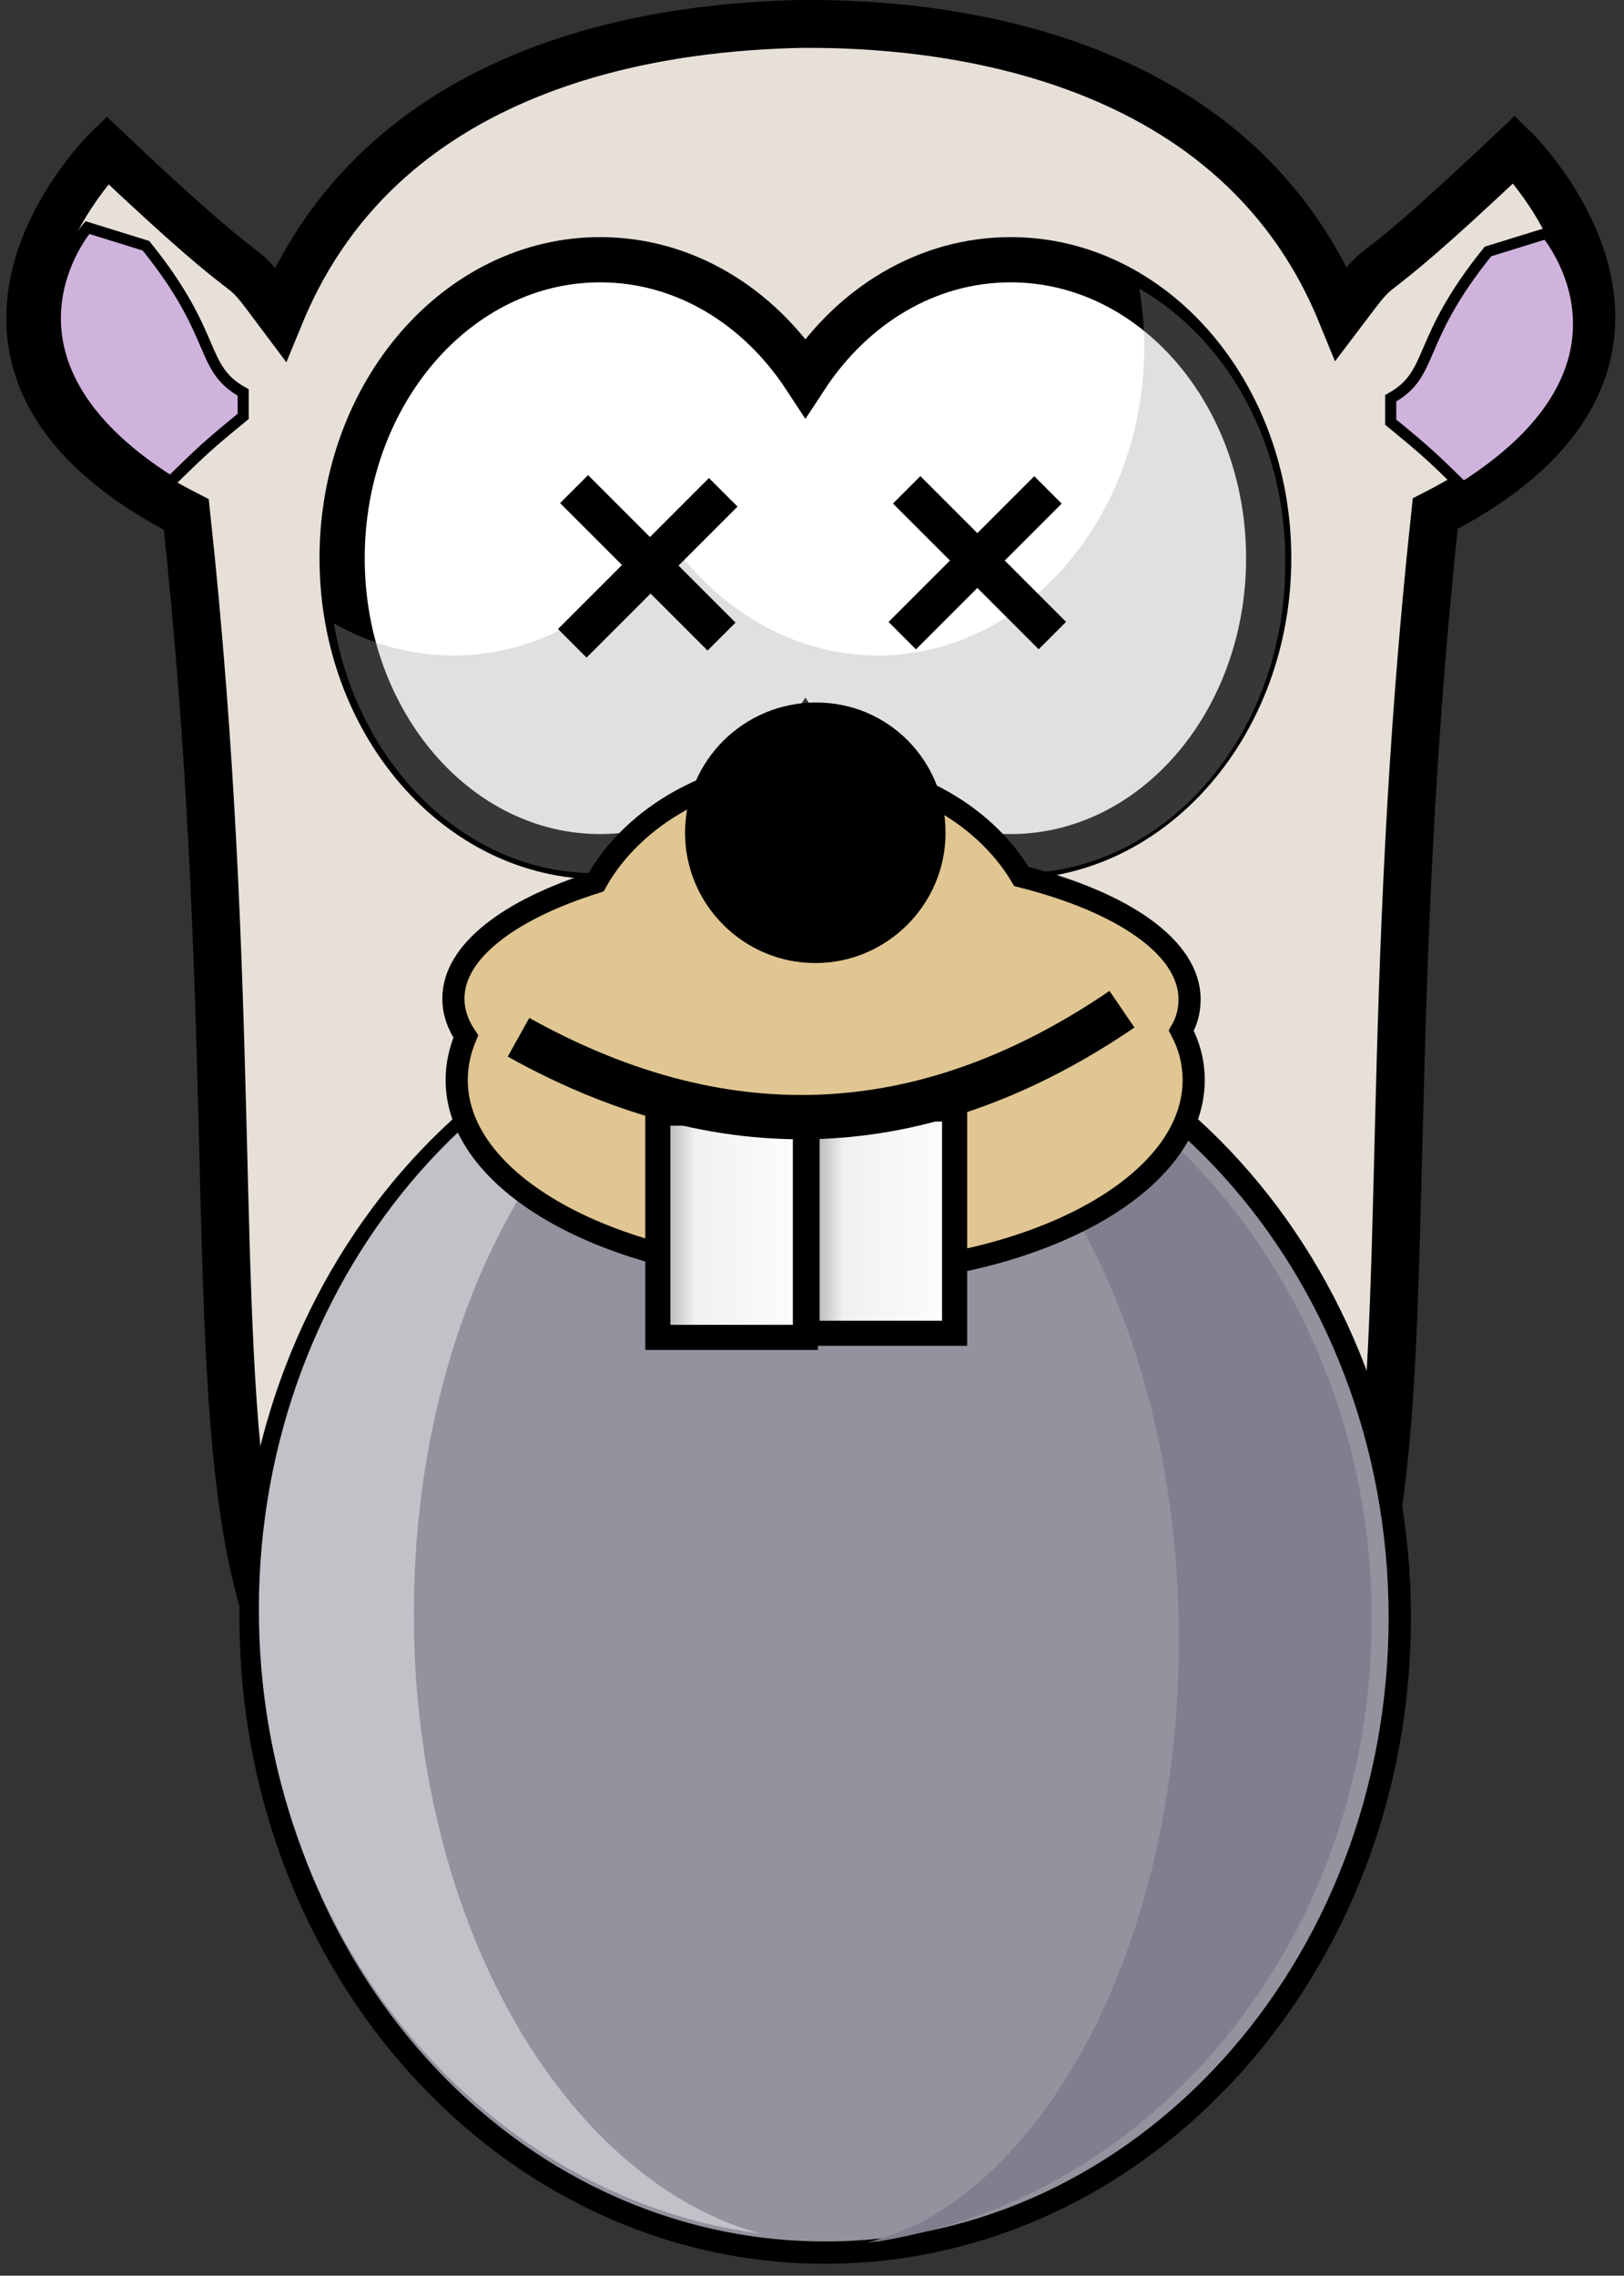 <?xml version="1.0" encoding="utf-8"?>
<!-- Generator: Adobe Illustrator 25.4.1, SVG Export Plug-In . SVG Version: 6.00 Build 0)  -->
<svg version="1.1" id="Layer_1" xmlns:sketch="http://www.bohemiancoding.com/sketch/ns"
	 xmlns="http://www.w3.org/2000/svg" xmlns:xlink="http://www.w3.org/1999/xlink" x="0px" y="0px" viewBox="0 0 197 276"
	 style="enable-background:new 0 0 197 276;" xml:space="preserve">
<rect x="0" y="0" width="197" height="276" fill="#333333" stroke="none"/>
<style type="text/css">
	.st0{fill-rule:evenodd;clip-rule:evenodd;fill:#E6E0D8;stroke:#000000;stroke-width:5.81;}
	.st1{fill-rule:evenodd;clip-rule:evenodd;fill:#93939F;stroke:#000000;stroke-width:2.705;}
	.st2{fill-rule:evenodd;clip-rule:evenodd;fill:#7F7F8D;}
	.st3{fill-rule:evenodd;clip-rule:evenodd;fill:#C1C1C8;}
	.st4{fill-rule:evenodd;clip-rule:evenodd;fill:#FFFFFF;stroke:#000000;stroke-width:5.484;}
	.st5{opacity:0.337;fill-rule:evenodd;clip-rule:evenodd;fill:#A5A5A5;enable-background:new    ;}
	.st6{fill-rule:evenodd;clip-rule:evenodd;fill:#D0B3DD;stroke:#000000;stroke-width:1.343;}
	.st7{fill-rule:evenodd;clip-rule:evenodd;fill:#E0C692;stroke:#000000;stroke-width:2.687;}
	.st8{fill-rule:evenodd;clip-rule:evenodd;}
	
		.st9{fill-rule:evenodd;clip-rule:evenodd;fill:url(#Shape_00000173872605852588804630000015291464550237773963_);stroke:#000000;stroke-width:3.045;}
	
		.st10{fill-rule:evenodd;clip-rule:evenodd;fill:url(#Shape_00000093866773577046117340000016610951025406046851_);stroke:#000000;stroke-width:3.045;}
	.st11{fill:none;stroke:#000000;stroke-width:5.373;}
</style>
<desc>Created with Sketch.</desc>
<path id="Shape" sketch:type="MSShapeGroup" class="st0" d="M98.1,2.9c-0.2,0-0.6,0-0.8,0l0,0C82.6,3.2,47.1,6.3,34,38.1
	c-6.5-8.7,0,0-21-19.9c0,0-26.4,25.8,9.6,44.2c12.5,116-13,160.6,61,159c4.2-0.1,8.8,0,13.6,0.1h0.1h2.2v-0.1
	c4.8-0.1,9.4-0.2,13.6-0.1c74,1.6,48.5-43,61-159c36-18.4,9.6-44.2,9.6-44.2c-21,19.9-14.5,11.3-21,19.9
	C149.3,5.2,111.7,2.9,98.1,2.9L98.1,2.9z"/>
<path id="Shape_00000083790134089450633550000012822400235193773714_" sketch:type="MSShapeGroup" class="st1" d="M169.8,196.2
	c0,42.5-31.2,77-69.7,77s-69.7-34.5-69.7-77s31.2-77,69.7-77S169.8,153.6,169.8,196.2L169.8,196.2z"/>
<path id="Shape_00000093868495934033350280000010187512820804486075_" sketch:type="MSShapeGroup" class="st2" d="M99,120.1
	c37.4,1.3,67.4,34.9,67.4,76.2c0,39-26.7,71.1-61.2,75.7c24-6.6,42.2-37.7,42.2-75.1c0-40.6-21.4-73.7-48.5-76.3v-0.5H99z"/>
<path id="Shape_00000102522829697463941190000011467488212862465429_" sketch:type="MSShapeGroup" class="st3" d="M98.5,118.9
	c-37.2,1.3-67.1,35-67.1,76.3c0,39,26.6,71.1,60.8,75.7c-23.9-6.7-42-37.8-42-75.2c0-40.6,21.3-73.8,48.2-76.4v-0.4H98.5z"/>
<path id="Shape_00000129887996025875338330000001189777730180034233_" sketch:type="MSShapeGroup" class="st4" d="M72.8,31.5
	c-17.3,0-31.3,16.2-31.3,36.2s14,36.2,31.3,36.2c10.2,0,19.2-5.6,24.9-14.3c5.7,8.7,14.7,14.3,24.9,14.3c17.3,0,31.3-16.2,31.3-36.2
	s-14-36.2-31.3-36.2c-10.2,0-19.2,5.6-24.9,14.3C92,37.1,83,31.5,72.8,31.5L72.8,31.5z"/>
<path id="Shape_00000053539239593906507670000012710210492414824079_" sketch:type="MSShapeGroup" class="st5" d="M138.2,35
	c0.4,2.3,0.6,4.7,0.6,7.1c0,20.6-14.5,37.4-32.3,37.4c-10.5,0-19.8-5.8-25.8-14.7c-5.9,9-15.2,14.7-25.7,14.7
	c-5.2,0-10.1-1.4-14.5-3.9c2.9,17.2,16,30.3,31.7,30.3c10.5,0,19.8-5.8,25.7-14.8c5.9,9,15.2,14.8,25.7,14.8
	c17.8,0,32.3-16.8,32.3-37.4C156.1,53.8,148.8,41.1,138.2,35L138.2,35z"/>
<path id="Shape_00000157287931011972217390000017174888697136066491_" sketch:type="MSShapeGroup" class="st6" d="M10.6,27.6
	c0,0-13.6,15.8,10.1,30.8c3.8-3.7,4.4-4.3,8.8-7.9v-2.9c-5.4-3-2.9-6.8-11.8-17.8L10.6,27.6L10.6,27.6z"/>
<path id="Shape_00000023280385009688391170000008496200613163675816_" sketch:type="MSShapeGroup" class="st6" d="M187.6,28.3
	c0,0,13.6,15.8-10.1,30.8c-3.8-3.7-4.4-4.3-8.8-7.9v-2.9c5.4-3,2.9-6.8,11.8-17.8L187.6,28.3L187.6,28.3z"/>
<path id="Shape_00000078752377399010315280000015135349628440227487_" sketch:type="MSShapeGroup" class="st2" d="M100.6,124.3
	c32.7,1.3,58.9,33.9,58.9,74.1c0,37.9-23.3,69.1-53.4,73.5c21-6.5,36.9-36.7,36.9-73c0-39.4-18.7-71.7-42.3-74.1L100.6,124.3
	L100.6,124.3z"/>
<path id="Shape_00000106845807093189307290000003496375585639183252_" sketch:type="MSShapeGroup" class="st7" d="M98.4,93.1
	c-11.5,0-21.5,5.7-26.1,13.9c-10.5,3.3-17.3,8.4-17.3,14.1c0,1.6,0.5,3.1,1.5,4.6c-0.7,1.7-1.1,3.4-1.1,5.3c0,13,20,23.6,44.7,23.6
	s44.7-10.6,44.7-23.6c0-2.1-0.5-4.1-1.5-6c0.7-1.2,1-2.5,1-3.8c0-6.3-8.1-11.8-20.4-14.9C119.2,98.4,109.5,93.1,98.4,93.1L98.4,93.1
	z"/>
<path id="Shape_00000148663471145718307630000003768410148447212936_" sketch:type="MSShapeGroup" class="st8" d="M114.7,101
	c0,8.7-7.1,15.8-15.8,15.8s-15.8-7.1-15.8-15.8S90.2,85.2,99,85.2S114.7,92.3,114.7,101L114.7,101z"/>
<linearGradient id="Shape_00000141416433084107951830000007995041840191538050_" gradientUnits="userSpaceOnUse" x1="-285.194" y1="8.65" x2="-284.022" y2="8.65" gradientTransform="matrix(17.878 0 0 27.243 5176.99 -87.04)">
	<stop  offset="0" style="stop-color:#8A8A8A"/>
	<stop  offset="0.286" style="stop-color:#F1F1F1"/>
	<stop  offset="1" style="stop-color:#FFFFFF"/>
</linearGradient>
<path id="Shape_00000039122941792873290290000018420275833602796943_" sketch:type="MSShapeGroup" style="fill-rule:evenodd;clip-rule:evenodd;fill:url(#Shape_00000141416433084107951830000007995041840191538050_);stroke:#000000;stroke-width:3.045;" d="
	M79.8,135h17.9v27.2H79.8V135z"/>
<linearGradient id="Shape_00000150785240251024668450000007062575103115473543_" gradientUnits="userSpaceOnUse" x1="-285.194" y1="8.65" x2="-284.022" y2="8.65" gradientTransform="matrix(17.878 0 0 27.243 5195.085 -87.552)">
	<stop  offset="0" style="stop-color:#8A8A8A"/>
	<stop  offset="0.286" style="stop-color:#F1F1F1"/>
	<stop  offset="1" style="stop-color:#FFFFFF"/>
</linearGradient>
<path id="Shape_00000167383780597557332790000015334081513801117828_" sketch:type="MSShapeGroup" style="fill-rule:evenodd;clip-rule:evenodd;fill:url(#Shape_00000150785240251024668450000007062575103115473543_);stroke:#000000;stroke-width:3.045;" d="
	M97.9,134.5h17.9v27.2H97.9V134.5z"/>
<path id="Shape_00000061433133678252055790000006164875250777130656_" sketch:type="MSShapeGroup" class="st11" d="M62.9,125.8
	c26,14.5,50.3,12.2,73.2-3.4"/>
<rect x="76.2" y="55.6" transform="matrix(0.707 -0.707 0.707 0.707 -25.24 75.579)" class="st8" width="4.8" height="25.3"/>
<rect x="76.2" y="55.9" transform="matrix(-0.707 -0.707 0.707 -0.707 85.505 173.148)" class="st8" width="4.9" height="25.9"/>
<rect x="116.5" y="55.7" transform="matrix(0.707 -0.707 0.707 0.707 -13.424 104.055)" class="st8" width="4.7" height="25"/>
<rect x="116" y="55.7" transform="matrix(-0.707 -0.707 0.707 -0.707 153.741 200.145)" class="st8" width="4.7" height="25"/>
</svg>
